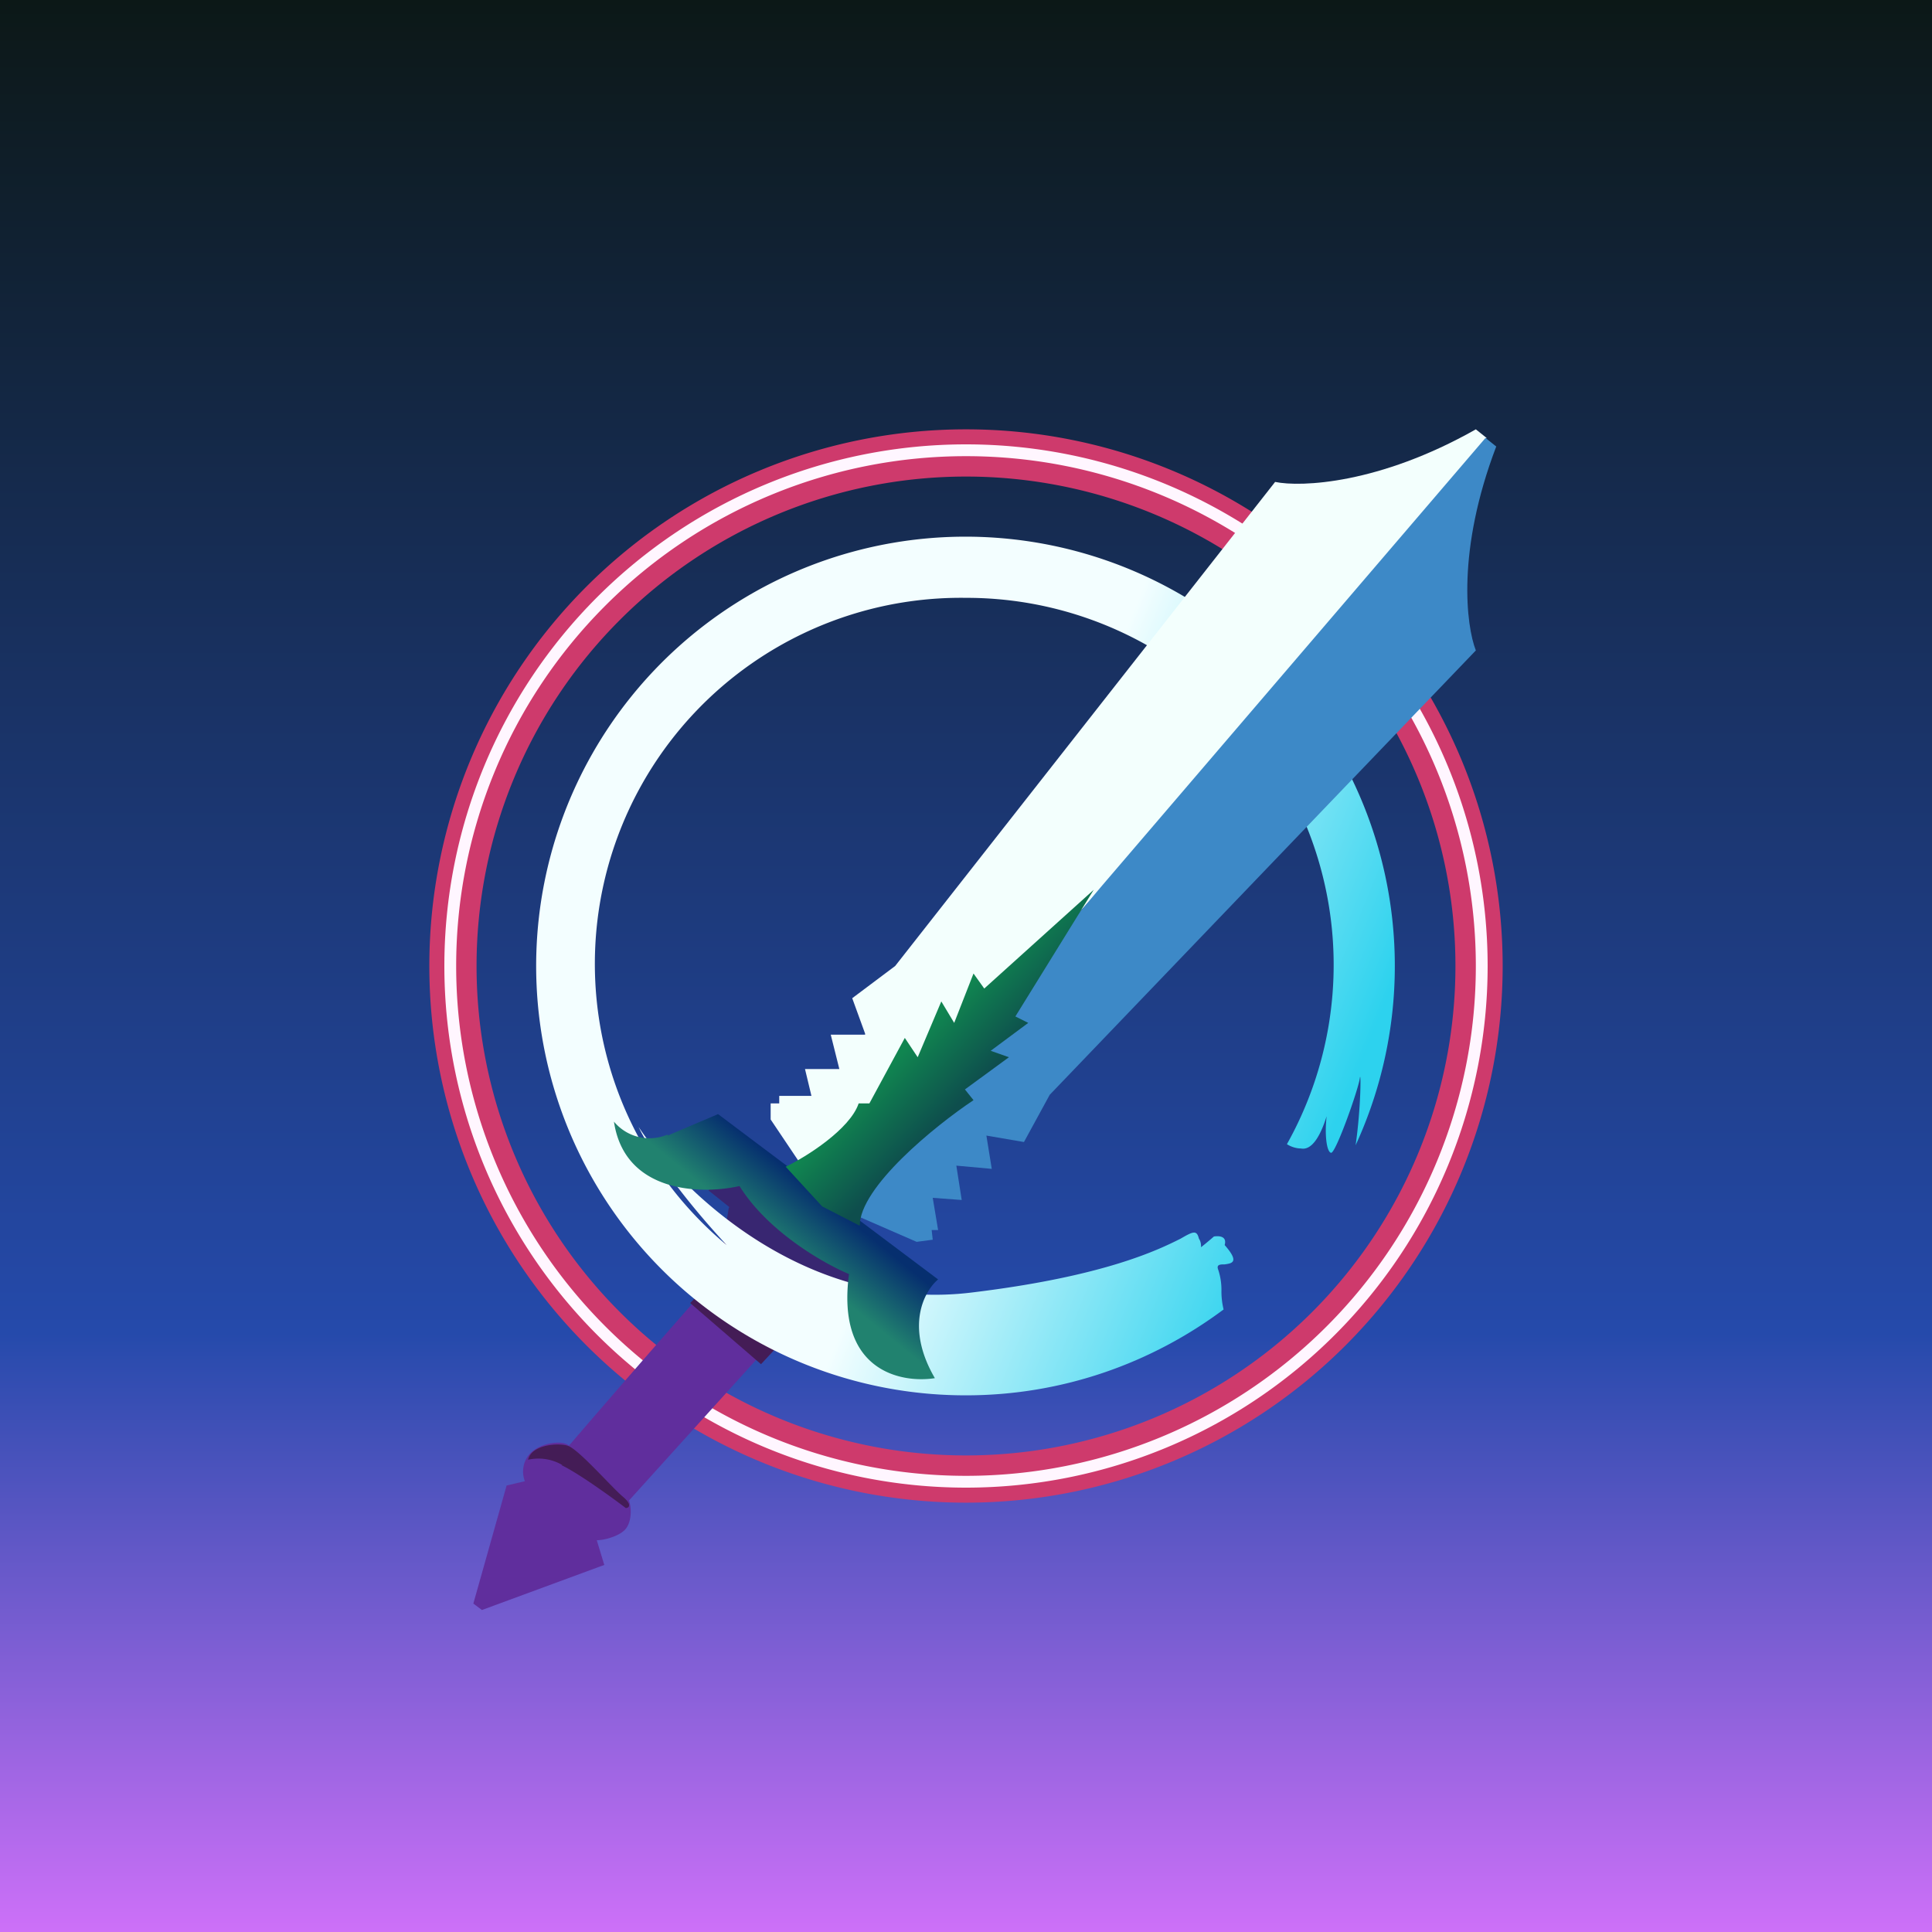 <!-- by TradingView --><svg width="18" height="18" viewBox="0 0 18 18" xmlns="http://www.w3.org/2000/svg"><rect x="0" y="0" width="18" height="18" fill="#808080" stroke="none"/><path fill="url(#agxhjcae5)" d="M0 0h18v18H0z"/><path fill-rule="evenodd" d="M9 14A5 5 0 1 0 9 4a5 5 0 0 0 0 10Zm0-.44a4.56 4.56 0 1 0 0-9.12 4.56 4.56 0 0 0 0 9.12Z" fill="#CE3A6C"/><path fill-rule="evenodd" d="M9 13.75a4.75 4.75 0 1 0 0-9.5 4.75 4.75 0 0 0 0 9.5Zm0 .11a4.86 4.86 0 1 0 0-9.72 4.86 4.86 0 0 0 0 9.72Z" fill="#FFF6FF"/><path d="M6.57 12.01a159 159 0 0 0-1.27 1.46c-.04-.05-.25-.04-.36.07a.25.25 0 0 0-.05.26l-.17.04-.31 1.1.08.06 1.14-.42-.07-.23c.07 0 .23-.04.28-.12.05-.08.04-.2.02-.25l1.41-1.56-.7-.4Z" fill="#602E9D"/><path fill="#441C56" d="m7.09 12.71-.66-.57.14-.14.65.57zM5.24 13.65a.44.44 0 0 0-.32-.05c.03-.14.28-.16.37-.13.1.03.42.4.52.48.08.07.05.1.02.1-.13-.1-.45-.33-.6-.4Z"/><path d="m6.8 11.25-.2-.16.27-.21 1.2.89-.05.39-.3-.13-.24.17-.76-.5.07-.45Z" fill="#382671"/><path d="M9 13c.9 0 1.73-.3 2.4-.8a.7.7 0 0 1-.02-.18.6.6 0 0 0-.03-.19c-.02-.05.02-.05.06-.05.07-.01.14-.02 0-.18.02-.07-.03-.09-.1-.08a3.4 3.4 0 0 1-.12.1c0-.02 0-.05-.02-.08-.02-.08-.05-.07-.17 0-.2.1-.7.35-1.93.5-1.56.2-2.73-.95-3.12-1.54.08.17.33.57.82 1.1A3.41 3.41 0 0 1 9 5.57a3.42 3.42 0 0 1 2.99 5.09c.03.02.08.04.13.04.1.02.18-.11.24-.3-.02.17 0 .33.04.34.04.02.26-.6.27-.7.01-.06.01.28-.04.63A4 4 0 1 0 9 13Zm3.36-2.58a2.9 2.9 0 0 0 0 0Z" fill="url(#bgxhjcae5)"/><path d="M6.22 10.57a.43.43 0 0 1-.5-.12c.1.67.82.68 1.17.6.26.42.78.72 1.02.82-.12.9.48 1.02.8.97-.28-.48-.1-.81.03-.92l-2.05-1.54-.47.2Z" fill="url(#cgxhjcae5)"/><path d="M8.06 9.64h-.32l.08.32H7.5l.06.25h-.3v.07h-.08v.15l.47.7 2.56-2.8 3.64-4.25-.1-.08c-.9.51-1.63.54-1.87.49L8.34 9l-.4.3.12.33Z" fill="#F3FFFD"/><path d="m9.19 10.58.05.31-.33-.03.05.32-.27-.02.05.3h-.06l.01.09-.15.02-.78-.34 2.5-2.97 3.58-4.18.1.08c-.37.97-.28 1.67-.19 1.9L9.78 10.2l-.24.44-.35-.06Z" fill="#3D89C7"/><path d="M8 10.28c-.08.24-.49.5-.68.59l.34.37.35.18c0-.36.7-.93 1.06-1.17l-.08-.1.41-.3-.17-.06.35-.26-.12-.06.73-1.18-1.02.92-.1-.14-.18.46-.12-.2-.22.52-.12-.18-.33.61H8Z" fill="url(#dgxhjcae5)"/><defs><linearGradient id="agxhjcae5" x1="9" y1="0" x2="9" y2="18" gradientUnits="userSpaceOnUse"><stop stop-color="#0C1817"/><stop offset=".69" stop-color="#254AAB"/><stop offset="1" stop-color="#CD70F8"/></linearGradient><linearGradient id="bgxhjcae5" x1="5.22" y1="7.3" x2="12.53" y2="10.27" gradientUnits="userSpaceOnUse"><stop offset=".55" stop-color="#F3FEFF"/><stop offset="1" stop-color="#2DD2EE"/></linearGradient><linearGradient id="cgxhjcae5" x1="7.09" y1="11.49" x2="7.48" y2="11.01" gradientUnits="userSpaceOnUse"><stop stop-color="#21826F"/><stop offset="1" stop-color="#062F6F"/></linearGradient><linearGradient id="dgxhjcae5" x1="8.2" y1="10.02" x2="8.71" y2="10.51" gradientUnits="userSpaceOnUse"><stop stop-color="#108550"/><stop offset="1" stop-color="#0E4E4D"/></linearGradient></defs></svg>
